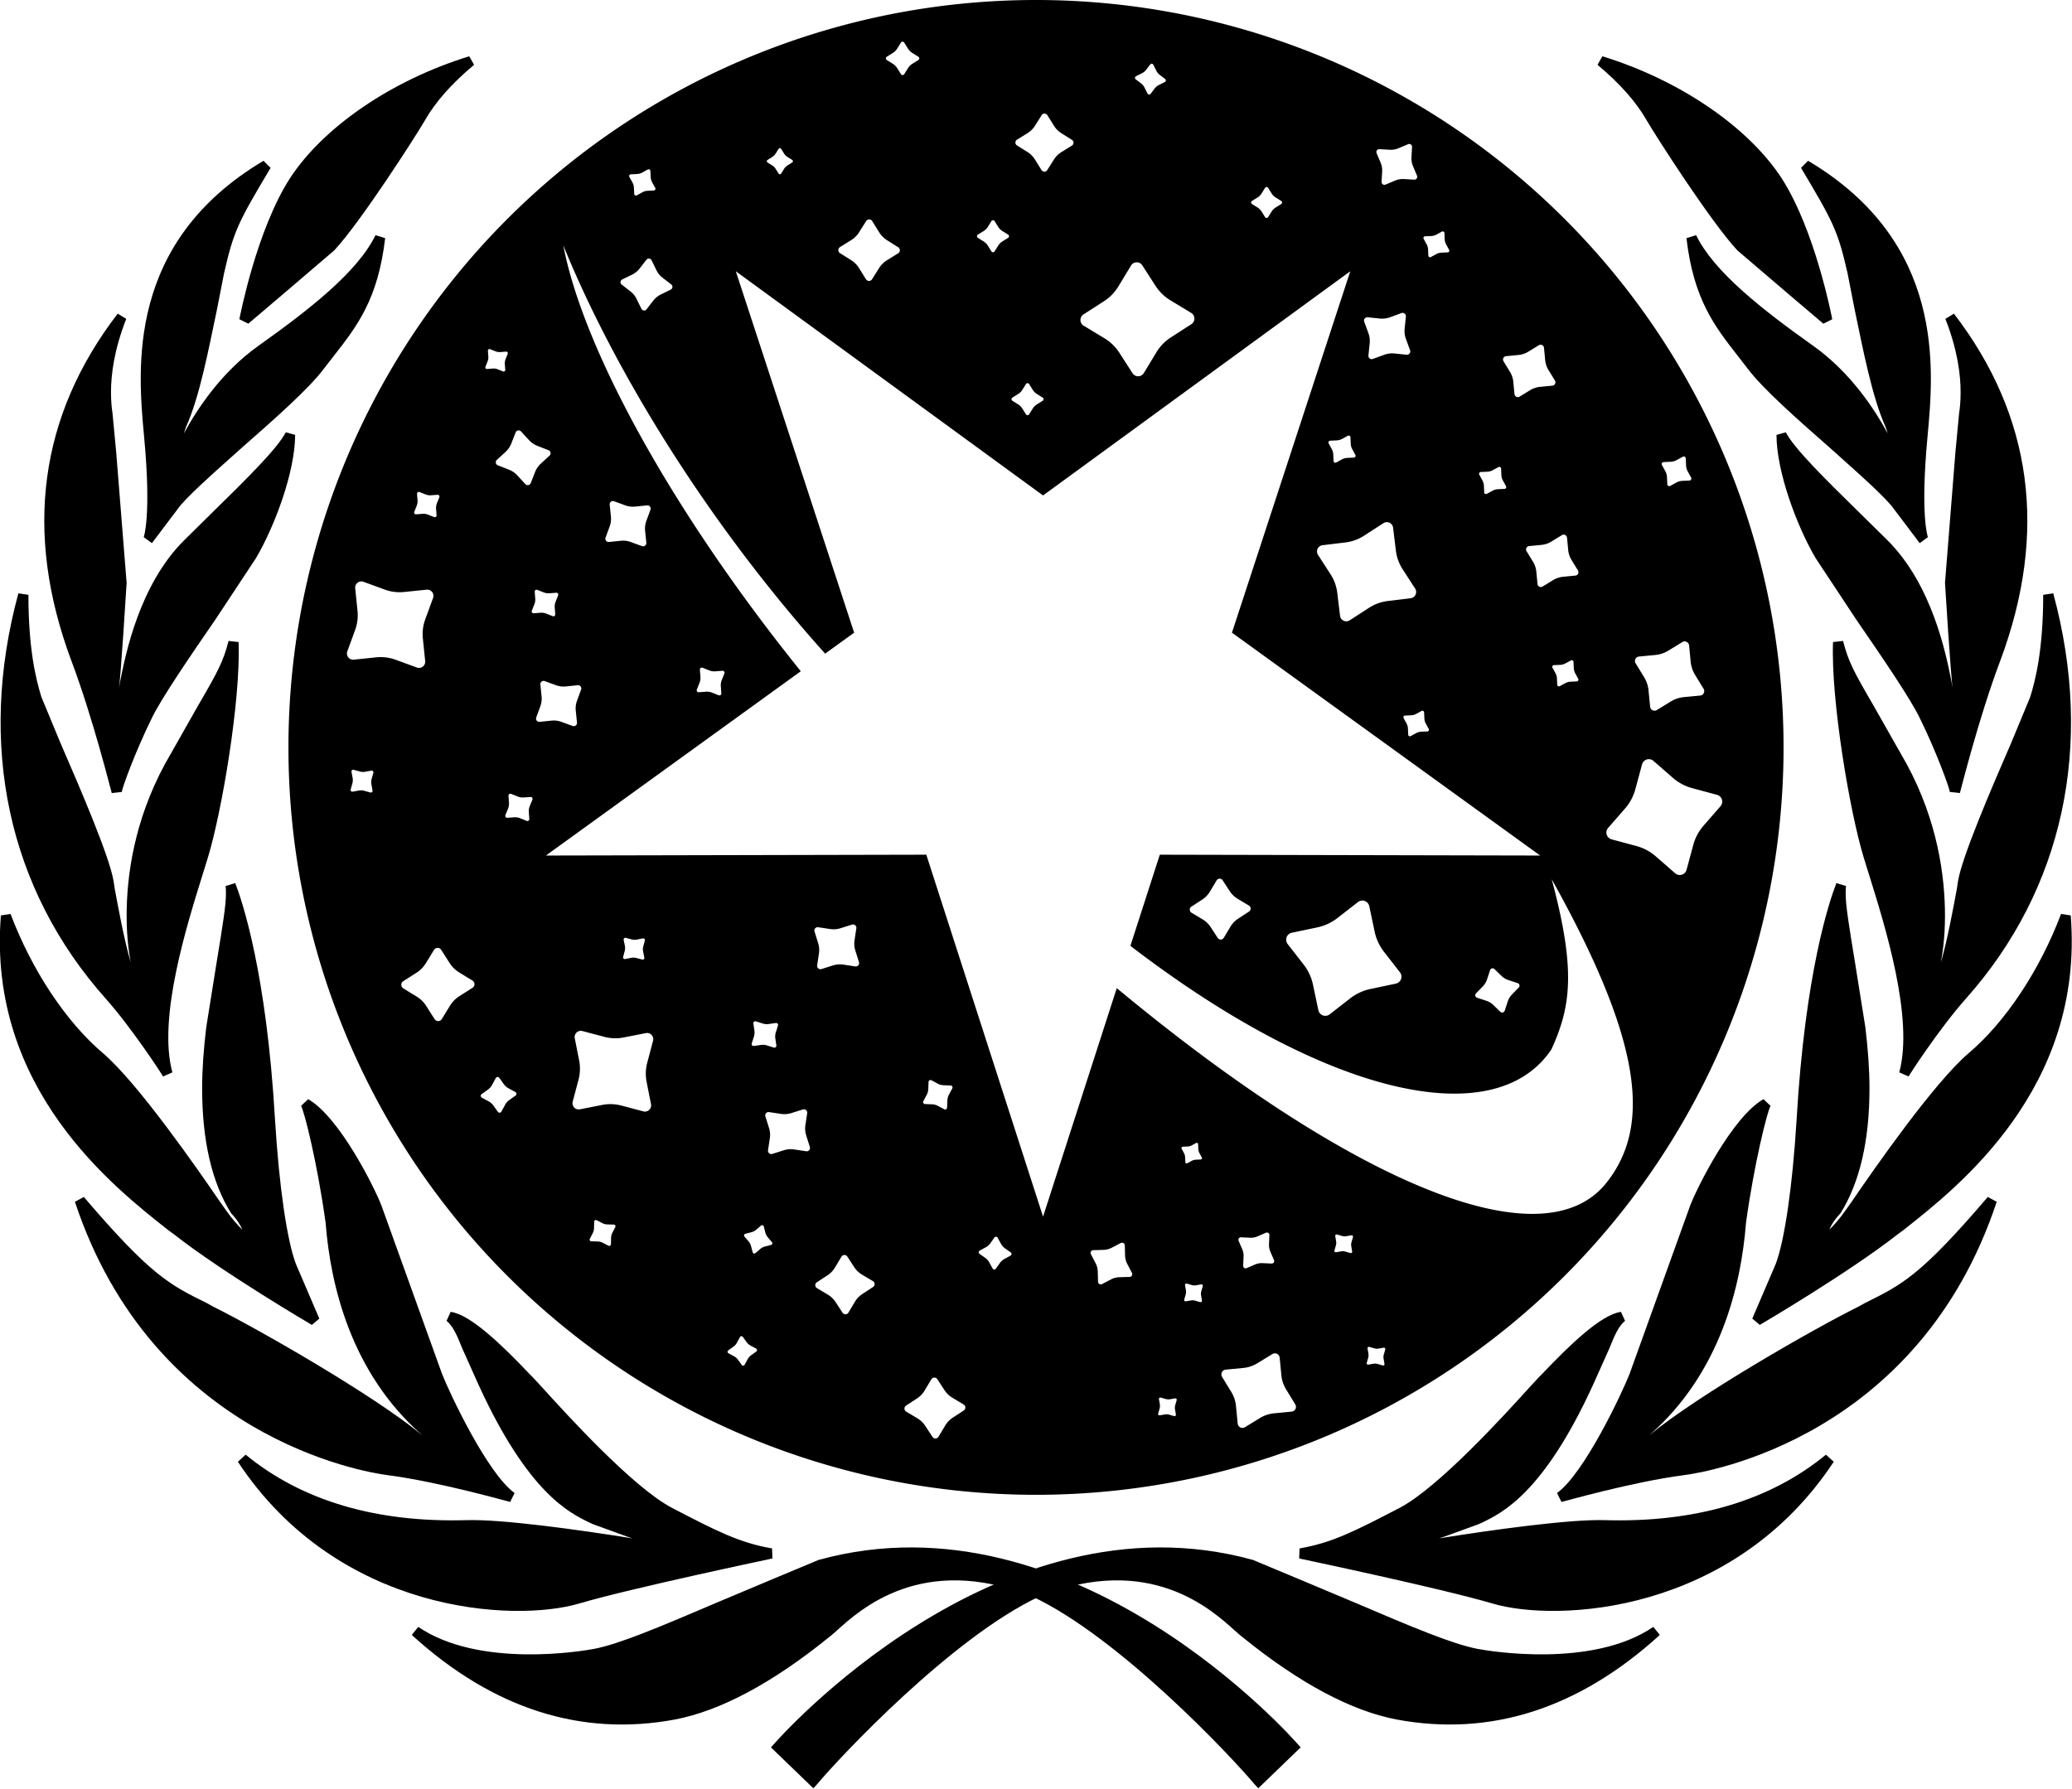 <?xml version="1.0" encoding="UTF-8" standalone="no"?>
<svg
   width="851.274"
   zoomAndPan="magnify"
   viewBox="0 0 638.456 551.266"
   height="735.021"
   preserveAspectRatio="xMidYMid"
   version="1.0"
   id="svg97"
   sodipodi:docname="inkscape_project.svg"
   xml:space="preserve"
   inkscape:version="1.4.2 (f4327f4, 2025-05-13)"
   xmlns:inkscape="http://www.inkscape.org/namespaces/inkscape"
   xmlns:sodipodi="http://sodipodi.sourceforge.net/DTD/sodipodi-0.dtd"
   xmlns="http://www.w3.org/2000/svg"
   xmlns:svg="http://www.w3.org/2000/svg"><sodipodi:namedview
     id="namedview97"
     pagecolor="#013253"
     bordercolor="#000000"
     borderopacity="0.25"
     inkscape:showpageshadow="2"
     inkscape:pageopacity="0.0"
     inkscape:pagecheckerboard="0"
     inkscape:deskcolor="#d1d1d1"
     inkscape:zoom="0.35355339"
     inkscape:cx="2303.7539"
     inkscape:cy="2578.1113"
     inkscape:window-width="1920"
     inkscape:window-height="991"
     inkscape:window-x="-9"
     inkscape:window-y="-9"
     inkscape:window-maximized="1"
     inkscape:current-layer="svg97"
     inkscape:lockguides="false"
     inkscape:export-bgcolor="#ffffff00"><inkscape:page
       x="0"
       y="0"
       width="638.456"
       height="551.266"
       id="page3"
       margin="0"
       bleed="0" /></sodipodi:namedview><defs
     id="defs28" /><g
     id="g2-7"
     transform="matrix(1.084,0,0,1.084,-1043.124,-1930.6)"
     inkscape:export-filename="g2.svg"
     inkscape:export-xdpi="1127.7214"
     inkscape:export-ydpi="1127.7214"
     style="fill:#000000;fill-opacity:1"><g
       id="g34-7"
       transform="translate(879.704,1665.531)"
       style="fill:#000000;fill-opacity:1"><path
         fill="#ffffff"
         d="m 450.297,612.172 c 0,0 -61.965,-71.902 -134.609,-51.812 C 282.273,574 262.602,583.625 251.816,585.738 c -10.68,1.902 -35.848,3.914 -51.18,-6.449 28.129,25.695 54.246,27.281 73.492,23.684 19.246,-3.699 38.492,-19.352 43.461,-23.367 5.074,-3.914 23.371,-25.695 58.898,-11.633 25.695,12.055 58.371,47.48 63.867,53.824 l 9.941,-9.625"
         fill-opacity="1"
         fill-rule="nonzero"
         id="path3-42-9"
         style="fill:#000000;fill-opacity:1" /><path
         fill="#ffffff"
         d="m 315.266,558.988 c -0.105,0 -28.762,12.055 -28.762,12.055 -16.812,7.191 -27.914,11.844 -35,13.219 -3.277,0.633 -32.676,5.602 -50.016,-6.242 l -1.797,2.223 c 0,0.105 0.105,0.211 0.105,0.211 22.945,20.832 48.004,28.867 74.652,23.898 12.797,-2.434 27.598,-10.258 43.883,-23.477 0.211,-0.105 2.117,-1.797 2.117,-1.797 6.66,-6.027 24.32,-22.102 55.512,-9.727 24.852,11.629 56.68,45.574 63.234,53.398 l 1.059,1.164 12.055,-11.633 -0.949,-1.059 c -0.637,-0.738 -63.34,-72.328 -136.09,-52.234 z m -63.129,28.125 c 7.297,-1.371 18.508,-6.133 35.426,-13.426 l 28.656,-11.949 c 67.676,-18.719 126.461,44.199 132.074,50.332 -1.48,1.48 -6.344,6.133 -7.93,7.613 -8.145,-9.305 -38.703,-41.559 -63.34,-52.977 -32.887,-13.113 -51.5,3.805 -58.582,10.258 l -1.691,1.586 c -16.074,12.898 -30.453,20.617 -42.934,22.945 -22.734,4.336 -44.305,-1.797 -64.398,-17.129 17.871,6.238 39.762,3.277 42.723,2.746"
         fill-opacity="1"
         fill-rule="nonzero"
         id="path4-32-3"
         style="fill:#000000;fill-opacity:1" /><path
         fill="#ffffff"
         d="m 301.836,557.082 c 0,0 -39.973,8.562 -54.988,12.898 -15.012,4.441 -65.77,5.289 -95.375,-39.758 23.473,19.246 52.238,19.246 63.762,18.82 11.633,-0.316 41.559,4.125 56.258,6.875 -0.32,-2.75 -15.121,-6.027 -19.562,-8.355 -4.441,-2.324 -16.922,-6.027 -32.043,-39.02 -5.074,-10.047 -5.922,-15.648 -9.41,-18.715 6.344,0.949 18.719,14.273 22.523,18.293 3.809,4.016 26.859,30.559 39.973,37.324 13.109,6.875 19.562,10.152 28.867,11.633"
         fill-opacity="1"
         fill-rule="nonzero"
         id="path5-21-1"
         style="fill:#000000;fill-opacity:1" /><path
         fill="#ffffff"
         d="m 209.523,490.992 c 1.902,1.586 2.961,4.125 4.547,8.035 l 4.547,10.152 c 14.062,30.773 25.801,36.375 31.406,39.125 l 1.164,0.527 8.141,2.961 c 0.848,0.32 2.008,0.742 3.066,1.059 -15.121,-2.43 -37.219,-5.496 -47.16,-5.18 -25.695,0.738 -46.844,-5.5 -62.812,-18.613 l -2.219,2.012 c 28.551,43.246 78.566,45.785 97.074,40.285 14.699,-4.336 54.457,-12.688 54.879,-12.793 l -0.105,-2.855 c -9.199,-1.586 -15.648,-4.863 -28.445,-11.527 -11.102,-5.816 -29.926,-26.539 -37.008,-34.363 l -2.539,-2.75 -0.953,-0.953 c -7.93,-8.352 -16.812,-16.918 -22.418,-17.66 l -1.16,2.539 z m 50.652,58.055 -7.613,-2.75 -1.27,-0.637 c -4.969,-2.324 -16.391,-7.93 -30.031,-37.75 0,-0.105 -4.547,-10.043 -4.547,-10.043 -0.848,-2.223 -1.902,-3.281 -2.855,-4.867 5.816,3.387 13.746,11.527 17.129,15.121 l 0.953,0.953 2.434,2.75 c 7.188,7.824 26.328,28.973 37.961,35 9.941,5.18 16.18,8.355 22.84,10.258 -11.949,2.645 -37.434,8.141 -48.746,11.523 -16.816,4.973 -60.383,2.75 -88.402,-32.25 15.438,9.941 34.578,14.91 57.312,14.168 11.102,-0.316 39.969,3.809 55.832,6.77 l 1.902,0.422 -0.211,-2.008 c 0,-0.426 -0.844,-0.742 -1.164,-1.164 l -0.105,-0.105 c -1.375,-1.691 -4.547,-3.172 -11.418,-5.395"
         fill-opacity="1"
         fill-rule="nonzero"
         id="path6-68-9"
         style="fill:#000000;fill-opacity:1" /><path
         fill="#ffffff"
         d="m 228.027,541.012 c 0,0 -20.09,-5.496 -35,-7.613 -15.016,-2.008 -67.359,-15.227 -87.766,-76.664 20.617,24.004 25.273,25.484 37.324,31.512 12.16,6.027 48.75,26.859 61.438,38.277 l 3.703,2.117 c 0,0 1.266,-1.586 -4.336,-6.348 -5.395,-4.863 -23.898,-21.676 -26.754,-59.32 -2.328,-16.602 -6.027,-31.723 -7.191,-33.73 8.355,4.758 18.188,24.004 20.199,29.395 2.008,5.5 15.543,43.461 17.34,48.008 1.691,4.441 12.691,28.551 21.043,34.367"
         fill-opacity="1"
         fill-rule="nonzero"
         id="path7-5-8"
         style="fill:#000000;fill-opacity:1" /><path
         fill="#ffffff"
         d="m 168.172,429.879 c 0.953,1.691 4.652,16.387 6.98,33.309 1.375,17.66 7.191,42.508 27.281,60.168 0.105,0 0.105,0 0.105,0.105 -13.957,-11.527 -47.16,-30.453 -59.32,-36.48 l -1.906,-1.059 c -10.465,-5.18 -15.754,-7.719 -34.895,-30.137 l -2.535,1.375 c 22.203,66.934 82.16,76.875 88.93,77.723 14.695,1.902 34.578,7.613 34.789,7.613 l 1.27,-2.539 c -7.723,-5.5 -18.508,-28.445 -20.621,-33.84 l -17.238,-47.898 c -1.902,-4.973 -11.844,-25.062 -20.828,-30.242 z m 40.711,99.609 c 0.316,-0.316 0.422,-0.742 0.422,-1.27 0,-1.375 -0.949,-3.594 -4.969,-6.977 -19.246,-17.133 -24.953,-41.137 -26.223,-58.371 -1.586,-11.422 -3.914,-22.523 -5.711,-28.977 6.98,6.98 14.168,20.727 15.863,25.273 l 17.34,48.008 c 1.164,3.066 9.836,22.102 17.977,31.195 -6.77,-1.691 -19.773,-4.969 -30.453,-6.344 -6.133,-0.848 -59.113,-10.258 -82.902,-67.57 14.379,15.965 20.301,19.457 29.711,24.109 l 2.012,0.949 c 12.582,6.348 48.641,26.859 61.117,38.07 0.215,0.211 4.02,2.324 4.02,2.324 l 1.059,0.637 0.738,-1.059"
         fill-opacity="1"
         fill-rule="nonzero"
         id="path8-7-6"
         style="fill:#000000;fill-opacity:1" /><path
         fill="#ffffff"
         d="m 172.086,490.891 c 0,0 -25.168,-14.695 -39.02,-25.484 -13.852,-10.891 -52.766,-39.23 -48.746,-89.562 6.027,16.285 15.859,31.09 26.539,40.074 10.68,9.094 30.031,37.645 34.684,44.309 4.547,6.66 7.719,8.457 7.719,8.457 0,0 1.48,-3.277 -3.699,-8.988 -3.809,-6.133 -10.68,-20.512 -6.98,-51.918 4.652,-29.184 6.344,-36.164 5.5,-40.711 4.02,10.258 9.305,32.355 11.312,66.934 1.164,19.566 3.387,34.688 5.922,41.348 2.645,6.555 6.77,15.543 6.77,15.543"
         fill-opacity="1"
         fill-rule="nonzero"
         id="path9-6-5"
         style="fill:#000000;fill-opacity:1" /><path
         fill="#ffffff"
         d="m 146.707,367.383 c 0.105,0.637 0.105,1.375 0.105,2.223 0,3.277 -0.844,8.457 -2.641,19.457 l -2.961,18.504 c -0.742,6.238 -1.164,11.949 -1.164,17.344 0,14.805 2.75,26.75 8.246,35.527 1.797,1.902 2.645,3.383 3.172,4.652 -1.266,-1.27 -2.855,-2.961 -4.758,-5.707 0,0 -1.586,-2.223 -1.586,-2.223 -6.344,-9.305 -23.473,-33.945 -33.309,-42.297 -10.469,-8.883 -20.195,-23.582 -26.223,-39.547 l -2.75,0.422 c -3.914,49.277 32.25,77.402 47.687,89.562 l 1.586,1.164 c 13.75,10.785 38.914,25.59 39.125,25.695 l 2.117,-1.797 -6.664,-15.543 c -2.535,-6.77 -4.758,-21.996 -5.922,-40.926 -2.43,-41.871 -9.305,-62.176 -11.312,-67.355 z m 0.316,22.102 c 1.164,-6.66 1.801,-10.891 2.223,-14.273 2.855,9.938 6.875,28.547 8.672,58.898 1.16,19.137 3.383,34.684 6.133,41.77 0,0 2.961,6.871 4.863,11.523 -7.508,-4.547 -24.531,-15.016 -35,-23.156 l -1.586,-1.27 C 118.051,451.77 85.48,426.391 85.48,383.035 v -1.586 c 6.242,14.379 14.699,27.387 24.43,35.633 9.621,8.039 26.539,32.57 32.887,41.77 l 1.48,2.223 c 4.758,6.766 8.141,8.777 8.246,8.883 l 1.48,0.844 0.527,-1.586 c 0.32,-0.422 1.691,-4.336 -3.91,-10.574 -6.98,-11.207 -9.199,-28.34 -6.559,-50.652 l 2.961,-18.504"
         fill-opacity="1"
         fill-rule="nonzero"
         id="path10-18-0"
         style="fill:#000000;fill-opacity:1" /><path
         fill="#ffffff"
         d="m 130.215,420.781 c 0,0 -8.672,-13.535 -16.496,-22.418 -7.828,-8.672 -42.406,-47.797 -24.535,-113.781 0,15.332 2.117,24.004 3.703,29.504 1.797,5.391 18.926,42.188 20.617,52.129 1.695,9.941 4.547,28.656 8.566,30.773 1.48,-0.953 -0.211,-4.23 -0.738,-7.297 -0.637,-2.961 -5.605,-28.551 9.41,-56.363 13.641,-24.426 16.176,-26.75 18.188,-35.211 0.633,15.965 -4.547,47.582 -8.672,60.906 -4.02,13.219 -14.91,43.988 -10.047,61.754"
         fill-opacity="1"
         fill-rule="nonzero"
         id="path11-9-2"
         style="fill:#000000;fill-opacity:1" /><path
         fill="#ffffff"
         d="m 112.66,399.422 c 7.613,8.562 16.285,21.992 16.285,22.098 l 2.641,-1.164 c -4.227,-15.438 4.125,-41.871 8.566,-56.148 l 1.48,-4.758 c 3.914,-12.691 9.41,-44.73 8.777,-61.438 l -2.855,-0.316 c -1.48,5.816 -3.066,8.777 -8.672,18.398 l -9.41,16.602 c -8.883,16.391 -10.891,32.148 -10.891,43.145 0,6.449 0.738,10.891 1.164,13.219 -1.906,-6.453 -3.598,-15.863 -4.551,-20.938 l -0.316,-2.117 c -1.164,-6.977 -9.199,-25.695 -15.121,-39.336 l -5.391,-13.004 c -1.586,-5.078 -3.703,-13.746 -3.703,-29.082 l -2.855,-0.422 c -11.734,43.25 -2.855,84.172 24.852,115.262 z m 2.113,-2.012 c -19.246,-21.465 -29.078,-47.902 -29.078,-76.559 0,-8.035 1.059,-16.176 2.539,-24.426 0.738,8.566 2.113,14.273 3.277,18.082 l 5.602,13.324 c 5.5,12.688 13.855,32.039 14.91,38.594 l 0.32,2.223 c 2.641,14.91 5.074,27.492 9.094,29.605 l 0.738,0.32 0.742,-0.426 c 0.844,-0.527 1.16,-1.48 1.16,-2.43 0,-1.164 -0.316,-2.434 -0.738,-3.703 l -0.633,-2.535 c -0.426,-1.906 -1.27,-6.77 -1.27,-13.75 0,-10.574 2.008,-25.801 10.68,-41.66 l 9.305,-16.496 c 2.645,-4.652 4.441,-7.719 5.711,-10.469 -0.848,17.129 -5.078,40.922 -8.25,51.496 l -1.48,4.758 c -3.91,12.371 -9.938,31.301 -9.938,46.844 0,1.695 0.422,3.176 0.633,4.762 -3.277,-4.762 -8.355,-11.949 -13.324,-17.555"
         fill-opacity="1"
         fill-rule="nonzero"
         id="path12-2-8"
         style="fill:#000000;fill-opacity:1" /><path
         fill="#ffffff"
         d="m 115.727,340.523 c 0,0 -5.184,-21.043 -11.527,-37.859 -6.344,-16.918 -18.504,-56.148 13.008,-97.074 -6.664,16.285 -4.02,26.859 -4.02,28.656 0,1.801 3.914,37.965 4.02,46.949 0.105,11.527 -2.012,31.406 -2.012,31.406 0,0 0.742,2.434 2.328,0 0.953,-1.48 3.066,-27.176 18.504,-42.508 14.277,-14.273 25.906,-25.062 29.082,-30.984 0,10.469 -6.027,25.91 -11,34.262 -4.863,8.461 -25.059,36.164 -29.711,45.469 -4.547,9.41 -8.672,20.516 -8.672,21.68"
         fill-opacity="1"
         fill-rule="nonzero"
         id="path13-7-6"
         style="fill:#000000;fill-opacity:1" /><path
         fill="#ffffff"
         d="m 102.824,303.195 c 6.238,16.496 11.422,37.539 11.527,37.75 l 2.855,-0.316 c 0.105,-1.164 3.91,-11.633 8.562,-21.043 2.645,-5.5 10.789,-17.449 18.082,-28.023 l 11.527,-17.449 c 5.395,-9.199 11.102,-24.637 11.102,-35 l -2.641,-0.738 c -2.539,4.758 -10.789,12.898 -21.363,23.262 l -7.508,7.402 c -12.793,12.691 -16.707,32.57 -18.188,39.973 0,0 -0.316,1.691 -0.422,2.43 0.527,-2.641 2.223,-30.242 2.223,-30.242 L 115.621,244.082 114.562,232.875 c -0.211,-1.27 -0.422,-3.277 -0.422,-5.922 0,-4.863 0.844,-11.949 4.332,-20.832 l -2.43,-1.48 c -22.313,29.082 -26.754,62.18 -13.219,98.555 z m 2.75,-1.059 c -4.969,-13.324 -7.508,-26.223 -7.508,-38.598 0,-17.34 5.184,-33.625 14.91,-48.957 -1.164,4.863 -1.691,9.199 -1.691,12.371 0,2.75 0.211,4.863 0.316,6.238 0.211,1.059 1.059,11.211 1.059,11.211 l 3.066,36.797 c 0,0 -2.008,31.195 -2.008,31.195 0.211,0.949 0.738,2.539 2.219,2.645 1.059,0.211 2.008,-0.426 2.75,-1.695 l 0.953,-3.805 c 1.48,-7.191 5.18,-26.332 17.34,-38.383 l 7.613,-7.508 c 8.672,-8.566 14.594,-14.699 18.398,-19.672 -1.375,9.941 -6.238,22.102 -10.152,28.762 l -11.418,17.238 c -7.297,10.574 -15.543,22.629 -18.293,28.234 -2.75,5.602 -5.5,12.371 -7.191,17.129 -2.008,-7.191 -5.816,-21.254 -10.363,-33.203"
         fill-opacity="1"
         fill-rule="nonzero"
         id="path14-95-0"
         style="fill:#000000;fill-opacity:1" /><path
         fill="#ffffff"
         d="m 124.82,268.832 c 0,0 2.324,-5.816 0.211,-29.293 -2.223,-23.473 -3.172,-55.512 33.203,-77.086 -9.094,15.227 -10.574,17.871 -13.324,30.352 -2.75,12.371 -5.816,32.25 -10.785,43.457 -2.008,5.5 -3.277,9.836 -2.324,10.363 0.844,0.531 1.266,-0.422 1.902,-2.324 0.844,-1.906 8.246,-18.719 23.262,-29.398 15.016,-10.68 28.551,-21.359 33.629,-31.934 -2.223,19.562 -9.625,26.539 -17.027,36.375 -8.035,10.68 -36.902,32.992 -41.766,40.289 -4.973,7.188 -6.98,9.199 -6.98,9.199"
         fill-opacity="1"
         fill-rule="nonzero"
         id="path15-431-2"
         style="fill:#000000;fill-opacity:1" /><path
         fill="#ffffff"
         d="m 123.551,239.645 c 2.113,22.523 -0.105,28.547 -0.105,28.547 l 2.324,1.695 7.191,-9.52 c 2.223,-3.277 10.047,-10.152 18.188,-17.445 9.516,-8.355 19.352,-17.027 23.582,-22.734 l 2.961,-3.809 c 6.344,-8.141 12.371,-15.859 14.379,-33.203 l -2.746,-0.848 c -5.078,10.469 -18.93,21.258 -33.207,31.406 -10.891,7.719 -17.762,18.508 -21.254,24.957 0.211,-0.742 0.32,-0.953 0.637,-1.906 3.805,-8.457 6.344,-21.781 8.777,-33.414 l 2.008,-10.254 c 2.75,-12.055 4.02,-14.488 13.219,-29.926 l -2.012,-2.012 c -39.125,23.266 -35.738,59.219 -33.941,78.465 z m 3.805,17.023 c 0,-4.336 -0.211,-9.941 -0.949,-17.238 -0.426,-4.547 -0.848,-10.043 -0.848,-16.07 0,-17.133 5.078,-38.387 27.496,-54.883 -5.605,9.52 -7.297,13.641 -9.52,24.004 l -2.219,10.258 c -2.223,11.527 -4.863,24.637 -8.566,32.992 -2.008,5.395 -2.75,8.355 -2.75,10.047 0,1.164 0.426,1.691 1.059,2.113 l 0.527,0.316 1.27,-0.105 c 1.164,-0.422 1.691,-1.691 2.223,-3.383 0.738,-1.691 8.246,-18.293 22.734,-28.656 11.949,-8.461 23.262,-17.449 30.031,-26.328 -2.434,11.523 -7.086,17.973 -12.48,24.953 l -2.961,3.703 c -4.121,5.496 -14.168,14.484 -23.156,22.414 -8.672,7.723 -16.285,14.383 -18.719,17.977 0,0 -1.691,2.328 -3.383,4.547 0.105,-1.797 0.211,-3.805 0.211,-6.66"
         fill-opacity="1"
         fill-rule="nonzero"
         id="path16-2-4"
         style="fill:#000000;fill-opacity:1" /><path
         fill="#ffffff"
         d="m 151.996,206.547 c 0,0 4.758,-24.848 14.273,-39.547 9.52,-14.699 29.293,-27.703 50.125,-34.156 -7.297,6.137 -11.738,11.633 -14.277,16.074 -2.539,4.336 -18.293,28.973 -25.484,36.801 -7.402,7.824 -19.246,14.91 -24.637,20.828"
         fill-opacity="1"
         fill-rule="nonzero"
         id="path17-3-8"
         style="fill:#000000;fill-opacity:1" /><path
         fill="#ffffff"
         d="m 165.008,166.152 c -9.52,14.805 -14.172,39.125 -14.383,40.074 l 2.539,1.27 10.574,-8.988 13.852,-11.844 c 7.508,-8.035 23.371,-32.777 25.801,-37.008 2.961,-5.184 7.613,-10.469 13.957,-15.758 l -1.371,-2.43 c -21.996,6.766 -41.453,20.09 -50.969,34.684 z m 2.535,1.586 c 8.039,-12.477 24.109,-23.793 42.508,-30.875 -3.699,3.805 -6.977,7.613 -9.199,11.312 -2.43,4.125 -18.078,28.656 -25.375,36.586 0,0 -17.871,15.121 -21.148,17.871 1.797,-7.613 6.238,-24.109 13.215,-34.895"
         fill-opacity="1"
         fill-rule="nonzero"
         id="path18-3-6"
         style="fill:#000000;fill-opacity:1" /></g><g
       id="g34-9-5"
       transform="matrix(-1,0,0,1,1633.751,1665.531)"
       style="fill:#000000;fill-opacity:1"><path
         fill="#ffffff"
         d="m 450.297,612.172 c 0,0 -61.965,-71.902 -134.609,-51.812 C 282.273,574 262.602,583.625 251.816,585.738 c -10.68,1.902 -35.848,3.914 -51.18,-6.449 28.129,25.695 54.246,27.281 73.492,23.684 19.246,-3.699 38.492,-19.352 43.461,-23.367 5.074,-3.914 23.371,-25.695 58.898,-11.633 25.695,12.055 58.371,47.48 63.867,53.824 l 9.941,-9.625"
         fill-opacity="1"
         fill-rule="nonzero"
         id="path3-4-4-0"
         style="fill:#000000;fill-opacity:1" /><path
         fill="#ffffff"
         d="m 315.266,558.988 c -0.105,0 -28.762,12.055 -28.762,12.055 -16.812,7.191 -27.914,11.844 -35,13.219 -3.277,0.633 -32.676,5.602 -50.016,-6.242 l -1.797,2.223 c 0,0.105 0.105,0.211 0.105,0.211 22.945,20.832 48.004,28.867 74.652,23.898 12.797,-2.434 27.598,-10.258 43.883,-23.477 0.211,-0.105 2.117,-1.797 2.117,-1.797 6.66,-6.027 24.32,-22.102 55.512,-9.727 24.852,11.629 56.68,45.574 63.234,53.398 l 1.059,1.164 12.055,-11.633 -0.949,-1.059 c -0.637,-0.738 -63.34,-72.328 -136.09,-52.234 z m -63.129,28.125 c 7.297,-1.371 18.508,-6.133 35.426,-13.426 l 28.656,-11.949 c 67.676,-18.719 126.461,44.199 132.074,50.332 -1.48,1.48 -6.344,6.133 -7.93,7.613 -8.145,-9.305 -38.703,-41.559 -63.34,-52.977 -32.887,-13.113 -51.5,3.805 -58.582,10.258 l -1.691,1.586 c -16.074,12.898 -30.453,20.617 -42.934,22.945 -22.734,4.336 -44.305,-1.797 -64.398,-17.129 17.871,6.238 39.762,3.277 42.723,2.746"
         fill-opacity="1"
         fill-rule="nonzero"
         id="path4-8-9"
         style="fill:#000000;fill-opacity:1" /><path
         fill="#ffffff"
         d="m 301.836,557.082 c 0,0 -39.973,8.562 -54.988,12.898 -15.012,4.441 -65.77,5.289 -95.375,-39.758 23.473,19.246 52.238,19.246 63.762,18.82 11.633,-0.316 41.559,4.125 56.258,6.875 -0.32,-2.75 -15.121,-6.027 -19.562,-8.355 -4.441,-2.324 -16.922,-6.027 -32.043,-39.02 -5.074,-10.047 -5.922,-15.648 -9.41,-18.715 6.344,0.949 18.719,14.273 22.523,18.293 3.809,4.016 26.859,30.559 39.973,37.324 13.109,6.875 19.562,10.152 28.867,11.633"
         fill-opacity="1"
         fill-rule="nonzero"
         id="path5-8-0"
         style="fill:#000000;fill-opacity:1" /><path
         fill="#ffffff"
         d="m 209.523,490.992 c 1.902,1.586 2.961,4.125 4.547,8.035 l 4.547,10.152 c 14.062,30.773 25.801,36.375 31.406,39.125 l 1.164,0.527 8.141,2.961 c 0.848,0.32 2.008,0.742 3.066,1.059 -15.121,-2.43 -37.219,-5.496 -47.16,-5.18 -25.695,0.738 -46.844,-5.5 -62.812,-18.613 l -2.219,2.012 c 28.551,43.246 78.566,45.785 97.074,40.285 14.699,-4.336 54.457,-12.688 54.879,-12.793 l -0.105,-2.855 c -9.199,-1.586 -15.648,-4.863 -28.445,-11.527 -11.102,-5.816 -29.926,-26.539 -37.008,-34.363 l -2.539,-2.75 -0.953,-0.953 c -7.93,-8.352 -16.812,-16.918 -22.418,-17.66 l -1.16,2.539 z m 50.652,58.055 -7.613,-2.75 -1.27,-0.637 c -4.969,-2.324 -16.391,-7.93 -30.031,-37.75 0,-0.105 -4.547,-10.043 -4.547,-10.043 -0.848,-2.223 -1.902,-3.281 -2.855,-4.867 5.816,3.387 13.746,11.527 17.129,15.121 l 0.953,0.953 2.434,2.75 c 7.188,7.824 26.328,28.973 37.961,35 9.941,5.18 16.18,8.355 22.84,10.258 -11.949,2.645 -37.434,8.141 -48.746,11.523 -16.816,4.973 -60.383,2.75 -88.402,-32.25 15.438,9.941 34.578,14.91 57.312,14.168 11.102,-0.316 39.969,3.809 55.832,6.77 l 1.902,0.422 -0.211,-2.008 c 0,-0.426 -0.844,-0.742 -1.164,-1.164 l -0.105,-0.105 c -1.375,-1.691 -4.547,-3.172 -11.418,-5.395"
         fill-opacity="1"
         fill-rule="nonzero"
         id="path6-2-0"
         style="fill:#000000;fill-opacity:1" /><path
         fill="#ffffff"
         d="m 228.027,541.012 c 0,0 -20.09,-5.496 -35,-7.613 -15.016,-2.008 -67.359,-15.227 -87.766,-76.664 20.617,24.004 25.273,25.484 37.324,31.512 12.16,6.027 48.75,26.859 61.438,38.277 l 3.703,2.117 c 0,0 1.266,-1.586 -4.336,-6.348 -5.395,-4.863 -23.898,-21.676 -26.754,-59.32 -2.328,-16.602 -6.027,-31.723 -7.191,-33.73 8.355,4.758 18.188,24.004 20.199,29.395 2.008,5.5 15.543,43.461 17.34,48.008 1.691,4.441 12.691,28.551 21.043,34.367"
         fill-opacity="1"
         fill-rule="nonzero"
         id="path7-4-6"
         style="fill:#000000;fill-opacity:1" /><path
         fill="#ffffff"
         d="m 168.172,429.879 c 0.953,1.691 4.652,16.387 6.98,33.309 1.375,17.66 7.191,42.508 27.281,60.168 0.105,0 0.105,0 0.105,0.105 -13.957,-11.527 -47.16,-30.453 -59.32,-36.48 l -1.906,-1.059 c -10.465,-5.18 -15.754,-7.719 -34.895,-30.137 l -2.535,1.375 c 22.203,66.934 82.16,76.875 88.93,77.723 14.695,1.902 34.578,7.613 34.789,7.613 l 1.27,-2.539 c -7.723,-5.5 -18.508,-28.445 -20.621,-33.84 l -17.238,-47.898 c -1.902,-4.973 -11.844,-25.062 -20.828,-30.242 z m 40.711,99.609 c 0.316,-0.316 0.422,-0.742 0.422,-1.27 0,-1.375 -0.949,-3.594 -4.969,-6.977 -19.246,-17.133 -24.953,-41.137 -26.223,-58.371 -1.586,-11.422 -3.914,-22.523 -5.711,-28.977 6.98,6.98 14.168,20.727 15.863,25.273 l 17.34,48.008 c 1.164,3.066 9.836,22.102 17.977,31.195 -6.77,-1.691 -19.773,-4.969 -30.453,-6.344 -6.133,-0.848 -59.113,-10.258 -82.902,-67.57 14.379,15.965 20.301,19.457 29.711,24.109 l 2.012,0.949 c 12.582,6.348 48.641,26.859 61.117,38.07 0.215,0.211 4.02,2.324 4.02,2.324 l 1.059,0.637 0.738,-1.059"
         fill-opacity="1"
         fill-rule="nonzero"
         id="path8-5-1"
         style="fill:#000000;fill-opacity:1" /><path
         fill="#ffffff"
         d="m 172.086,490.891 c 0,0 -25.168,-14.695 -39.02,-25.484 -13.852,-10.891 -52.766,-39.23 -48.746,-89.562 6.027,16.285 15.859,31.09 26.539,40.074 10.68,9.094 30.031,37.645 34.684,44.309 4.547,6.66 7.719,8.457 7.719,8.457 0,0 1.48,-3.277 -3.699,-8.988 -3.809,-6.133 -10.68,-20.512 -6.98,-51.918 4.652,-29.184 6.344,-36.164 5.5,-40.711 4.02,10.258 9.305,32.355 11.312,66.934 1.164,19.566 3.387,34.688 5.922,41.348 2.645,6.555 6.77,15.543 6.77,15.543"
         fill-opacity="1"
         fill-rule="nonzero"
         id="path9-5-3"
         style="fill:#000000;fill-opacity:1" /><path
         fill="#ffffff"
         d="m 146.707,367.383 c 0.105,0.637 0.105,1.375 0.105,2.223 0,3.277 -0.844,8.457 -2.641,19.457 l -2.961,18.504 c -0.742,6.238 -1.164,11.949 -1.164,17.344 0,14.805 2.75,26.75 8.246,35.527 1.797,1.902 2.645,3.383 3.172,4.652 -1.266,-1.27 -2.855,-2.961 -4.758,-5.707 0,0 -1.586,-2.223 -1.586,-2.223 -6.344,-9.305 -23.473,-33.945 -33.309,-42.297 -10.469,-8.883 -20.195,-23.582 -26.223,-39.547 l -2.75,0.422 c -3.914,49.277 32.25,77.402 47.687,89.562 l 1.586,1.164 c 13.75,10.785 38.914,25.59 39.125,25.695 l 2.117,-1.797 -6.664,-15.543 c -2.535,-6.77 -4.758,-21.996 -5.922,-40.926 -2.43,-41.871 -9.305,-62.176 -11.312,-67.355 z m 0.316,22.102 c 1.164,-6.66 1.801,-10.891 2.223,-14.273 2.855,9.938 6.875,28.547 8.672,58.898 1.16,19.137 3.383,34.684 6.133,41.77 0,0 2.961,6.871 4.863,11.523 -7.508,-4.547 -24.531,-15.016 -35,-23.156 l -1.586,-1.27 C 118.051,451.77 85.48,426.391 85.48,383.035 v -1.586 c 6.242,14.379 14.699,27.387 24.43,35.633 9.621,8.039 26.539,32.57 32.887,41.77 l 1.48,2.223 c 4.758,6.766 8.141,8.777 8.246,8.883 l 1.48,0.844 0.527,-1.586 c 0.32,-0.422 1.691,-4.336 -3.91,-10.574 -6.98,-11.207 -9.199,-28.34 -6.559,-50.652 l 2.961,-18.504"
         fill-opacity="1"
         fill-rule="nonzero"
         id="path10-1-8"
         style="fill:#000000;fill-opacity:1" /><path
         fill="#ffffff"
         d="m 130.215,420.781 c 0,0 -8.672,-13.535 -16.496,-22.418 -7.828,-8.672 -42.406,-47.797 -24.535,-113.781 0,15.332 2.117,24.004 3.703,29.504 1.797,5.391 18.926,42.188 20.617,52.129 1.695,9.941 4.547,28.656 8.566,30.773 1.48,-0.953 -0.211,-4.23 -0.738,-7.297 -0.637,-2.961 -5.605,-28.551 9.41,-56.363 13.641,-24.426 16.176,-26.75 18.188,-35.211 0.633,15.965 -4.547,47.582 -8.672,60.906 -4.02,13.219 -14.91,43.988 -10.047,61.754"
         fill-opacity="1"
         fill-rule="nonzero"
         id="path11-7-9"
         style="fill:#000000;fill-opacity:1" /><path
         fill="#ffffff"
         d="m 112.66,399.422 c 7.613,8.562 16.285,21.992 16.285,22.098 l 2.641,-1.164 c -4.227,-15.438 4.125,-41.871 8.566,-56.148 l 1.48,-4.758 c 3.914,-12.691 9.41,-44.73 8.777,-61.438 l -2.855,-0.316 c -1.48,5.816 -3.066,8.777 -8.672,18.398 l -9.41,16.602 c -8.883,16.391 -10.891,32.148 -10.891,43.145 0,6.449 0.738,10.891 1.164,13.219 -1.906,-6.453 -3.598,-15.863 -4.551,-20.938 l -0.316,-2.117 c -1.164,-6.977 -9.199,-25.695 -15.121,-39.336 l -5.391,-13.004 c -1.586,-5.078 -3.703,-13.746 -3.703,-29.082 l -2.855,-0.422 c -11.734,43.25 -2.855,84.172 24.852,115.262 z m 2.113,-2.012 c -19.246,-21.465 -29.078,-47.902 -29.078,-76.559 0,-8.035 1.059,-16.176 2.539,-24.426 0.738,8.566 2.113,14.273 3.277,18.082 l 5.602,13.324 c 5.5,12.688 13.855,32.039 14.91,38.594 l 0.32,2.223 c 2.641,14.91 5.074,27.492 9.094,29.605 l 0.738,0.32 0.742,-0.426 c 0.844,-0.527 1.16,-1.48 1.16,-2.43 0,-1.164 -0.316,-2.434 -0.738,-3.703 l -0.633,-2.535 c -0.426,-1.906 -1.27,-6.77 -1.27,-13.75 0,-10.574 2.008,-25.801 10.68,-41.66 l 9.305,-16.496 c 2.645,-4.652 4.441,-7.719 5.711,-10.469 -0.848,17.129 -5.078,40.922 -8.25,51.496 l -1.48,4.758 c -3.91,12.371 -9.938,31.301 -9.938,46.844 0,1.695 0.422,3.176 0.633,4.762 -3.277,-4.762 -8.355,-11.949 -13.324,-17.555"
         fill-opacity="1"
         fill-rule="nonzero"
         id="path12-1-3"
         style="fill:#000000;fill-opacity:1" /><path
         fill="#ffffff"
         d="m 115.727,340.523 c 0,0 -5.184,-21.043 -11.527,-37.859 -6.344,-16.918 -18.504,-56.148 13.008,-97.074 -6.664,16.285 -4.02,26.859 -4.02,28.656 0,1.801 3.914,37.965 4.02,46.949 0.105,11.527 -2.012,31.406 -2.012,31.406 0,0 0.742,2.434 2.328,0 0.953,-1.48 3.066,-27.176 18.504,-42.508 14.277,-14.273 25.906,-25.062 29.082,-30.984 0,10.469 -6.027,25.91 -11,34.262 -4.863,8.461 -25.059,36.164 -29.711,45.469 -4.547,9.41 -8.672,20.516 -8.672,21.68"
         fill-opacity="1"
         fill-rule="nonzero"
         id="path13-1-4"
         style="fill:#000000;fill-opacity:1" /><path
         fill="#ffffff"
         d="m 102.824,303.195 c 6.238,16.496 11.422,37.539 11.527,37.75 l 2.855,-0.316 c 0.105,-1.164 3.91,-11.633 8.562,-21.043 2.645,-5.5 10.789,-17.449 18.082,-28.023 l 11.527,-17.449 c 5.395,-9.199 11.102,-24.637 11.102,-35 l -2.641,-0.738 c -2.539,4.758 -10.789,12.898 -21.363,23.262 l -7.508,7.402 c -12.793,12.691 -16.707,32.57 -18.188,39.973 0,0 -0.316,1.691 -0.422,2.43 0.527,-2.641 2.223,-30.242 2.223,-30.242 L 115.621,244.082 114.562,232.875 c -0.211,-1.27 -0.422,-3.277 -0.422,-5.922 0,-4.863 0.844,-11.949 4.332,-20.832 l -2.43,-1.48 c -22.313,29.082 -26.754,62.18 -13.219,98.555 z m 2.75,-1.059 c -4.969,-13.324 -7.508,-26.223 -7.508,-38.598 0,-17.34 5.184,-33.625 14.91,-48.957 -1.164,4.863 -1.691,9.199 -1.691,12.371 0,2.75 0.211,4.863 0.316,6.238 0.211,1.059 1.059,11.211 1.059,11.211 l 3.066,36.797 c 0,0 -2.008,31.195 -2.008,31.195 0.211,0.949 0.738,2.539 2.219,2.645 1.059,0.211 2.008,-0.426 2.75,-1.695 l 0.953,-3.805 c 1.48,-7.191 5.18,-26.332 17.34,-38.383 l 7.613,-7.508 c 8.672,-8.566 14.594,-14.699 18.398,-19.672 -1.375,9.941 -6.238,22.102 -10.152,28.762 l -11.418,17.238 c -7.297,10.574 -15.543,22.629 -18.293,28.234 -2.75,5.602 -5.5,12.371 -7.191,17.129 -2.008,-7.191 -5.816,-21.254 -10.363,-33.203"
         fill-opacity="1"
         fill-rule="nonzero"
         id="path14-5-4"
         style="fill:#000000;fill-opacity:1" /><path
         fill="#ffffff"
         d="m 124.82,268.832 c 0,0 2.324,-5.816 0.211,-29.293 -2.223,-23.473 -3.172,-55.512 33.203,-77.086 -9.094,15.227 -10.574,17.871 -13.324,30.352 -2.75,12.371 -5.816,32.25 -10.785,43.457 -2.008,5.5 -3.277,9.836 -2.324,10.363 0.844,0.531 1.266,-0.422 1.902,-2.324 0.844,-1.906 8.246,-18.719 23.262,-29.398 15.016,-10.68 28.551,-21.359 33.629,-31.934 -2.223,19.562 -9.625,26.539 -17.027,36.375 -8.035,10.68 -36.902,32.992 -41.766,40.289 -4.973,7.188 -6.98,9.199 -6.98,9.199"
         fill-opacity="1"
         fill-rule="nonzero"
         id="path15-2-6"
         style="fill:#000000;fill-opacity:1" /><path
         fill="#ffffff"
         d="m 123.551,239.645 c 2.113,22.523 -0.105,28.547 -0.105,28.547 l 2.324,1.695 7.191,-9.52 c 2.223,-3.277 10.047,-10.152 18.188,-17.445 9.516,-8.355 19.352,-17.027 23.582,-22.734 l 2.961,-3.809 c 6.344,-8.141 12.371,-15.859 14.379,-33.203 l -2.746,-0.848 c -5.078,10.469 -18.93,21.258 -33.207,31.406 -10.891,7.719 -17.762,18.508 -21.254,24.957 0.211,-0.742 0.32,-0.953 0.637,-1.906 3.805,-8.457 6.344,-21.781 8.777,-33.414 l 2.008,-10.254 c 2.75,-12.055 4.02,-14.488 13.219,-29.926 l -2.012,-2.012 c -39.125,23.266 -35.738,59.219 -33.941,78.465 z m 3.805,17.023 c 0,-4.336 -0.211,-9.941 -0.949,-17.238 -0.426,-4.547 -0.848,-10.043 -0.848,-16.07 0,-17.133 5.078,-38.387 27.496,-54.883 -5.605,9.52 -7.297,13.641 -9.52,24.004 l -2.219,10.258 c -2.223,11.527 -4.863,24.637 -8.566,32.992 -2.008,5.395 -2.75,8.355 -2.75,10.047 0,1.164 0.426,1.691 1.059,2.113 l 0.527,0.316 1.27,-0.105 c 1.164,-0.422 1.691,-1.691 2.223,-3.383 0.738,-1.691 8.246,-18.293 22.734,-28.656 11.949,-8.461 23.262,-17.449 30.031,-26.328 -2.434,11.523 -7.086,17.973 -12.48,24.953 l -2.961,3.703 c -4.121,5.496 -14.168,14.484 -23.156,22.414 -8.672,7.723 -16.285,14.383 -18.719,17.977 0,0 -1.691,2.328 -3.383,4.547 0.105,-1.797 0.211,-3.805 0.211,-6.66"
         fill-opacity="1"
         fill-rule="nonzero"
         id="path16-7-1-0"
         style="fill:#000000;fill-opacity:1" /><path
         fill="#ffffff"
         d="m 151.996,206.547 c 0,0 4.758,-24.848 14.273,-39.547 9.52,-14.699 29.293,-27.703 50.125,-34.156 -7.297,6.137 -11.738,11.633 -14.277,16.074 -2.539,4.336 -18.293,28.973 -25.484,36.801 -7.402,7.824 -19.246,14.91 -24.637,20.828"
         fill-opacity="1"
         fill-rule="nonzero"
         id="path17-6-6"
         style="fill:#000000;fill-opacity:1" /><path
         fill="#ffffff"
         d="m 165.008,166.152 c -9.52,14.805 -14.172,39.125 -14.383,40.074 l 2.539,1.27 10.574,-8.988 13.852,-11.844 c 7.508,-8.035 23.371,-32.777 25.801,-37.008 2.961,-5.184 7.613,-10.469 13.957,-15.758 l -1.371,-2.43 c -21.996,6.766 -41.453,20.09 -50.969,34.684 z m 2.535,1.586 c 8.039,-12.477 24.109,-23.793 42.508,-30.875 -3.699,3.805 -6.977,7.613 -9.199,11.312 -2.43,4.125 -18.078,28.656 -25.375,36.586 0,0 -17.871,15.121 -21.148,17.871 1.797,-7.613 6.238,-24.109 13.215,-34.895"
         fill-opacity="1"
         fill-rule="nonzero"
         id="path18-1-1-6"
         style="fill:#000000;fill-opacity:1" /></g></g><path
     id="path71-1-5-1-1-8-1"
     style="display:inline;fill:#000000;fill-opacity:1;fill-rule:evenodd;stroke-width:2.331"
     inkscape:label="circlestarswooshparticles"
     d="M 319.228,1.7096157e-4 A 230.349,230.349 0 0 0 88.879,230.349 230.349,230.349 0 0 0 319.228,460.698 230.349,230.349 0 0 0 549.577,230.349 230.349,230.349 0 0 0 319.228,1.7096157e-4 Z M 278.076,12.851 a 0.599,0.599 0 0 1 0.549,0.28 l 1.166,1.865 a 4.155,4.155 0 0 0 1.321,1.321 l 1.867,1.166 a 0.599,0.599 0 0 1 0,1.017 l -1.865,1.166 a 4.155,4.155 0 0 0 -1.321,1.322 l -1.166,1.865 a 0.599,0.599 0 0 1 -1.017,0 l -1.166,-1.865 a 4.156,4.156 0 0 0 -1.322,-1.321 l -1.865,-1.166 a 0.599,0.599 0 0 1 0,-1.015 l 1.865,-1.167 a 4.155,4.155 0 0 0 1.321,-1.321 l 1.166,-1.867 a 0.599,0.599 0 0 1 0.468,-0.28 z m 76.812,6.786 a 0.556,0.556 0 0 1 0.483,0.305 l 0.916,1.825 a 3.854,3.854 0 0 0 1.106,1.333 l 1.623,1.238 a 0.556,0.556 0 0 1 -0.087,0.939 l -1.823,0.916 a 3.854,3.854 0 0 0 -1.334,1.106 l -1.238,1.623 a 0.556,0.556 0 0 1 -0.939,-0.087 l -0.916,-1.823 a 3.854,3.854 0 0 0 -1.106,-1.334 l -1.623,-1.238 a 0.556,0.556 0 0 1 0.087,-0.939 l 1.823,-0.916 a 3.854,3.854 0 0 0 1.334,-1.106 l 1.238,-1.623 a 0.556,0.556 0 0 1 0.456,-0.218 z m -33.102,15.375 a 1.043,1.043 0 0 1 0.952,0.49 l 2.022,3.254 a 7.233,7.233 0 0 0 2.292,2.304 l 3.242,2.04 a 1.043,1.043 0 0 1 0,1.769 l -3.252,2.02 a 7.233,7.233 0 0 0 -2.306,2.294 l -2.04,3.242 a 1.043,1.043 0 0 1 -1.767,-0.01 l -2.022,-3.252 a 7.233,7.233 0 0 0 -2.292,-2.306 l -3.242,-2.038 a 1.043,1.043 0 0 1 0,-1.769 l 3.252,-2.022 a 7.233,7.233 0 0 0 2.306,-2.292 l 2.038,-3.242 a 1.043,1.043 0 0 1 0.817,-0.486 z m 112.446,9.361 a 0.875,0.875 0 0 1 0.868,0.924 l -0.178,3.207 a 6.066,6.066 0 0 0 0.465,2.687 l 1.244,2.96 a 0.875,0.875 0 0 1 -0.854,1.212 l -3.207,-0.179 a 6.066,6.066 0 0 0 -2.687,0.465 l -2.96,1.246 a 0.875,0.875 0 0 1 -1.212,-0.855 l 0.179,-3.207 a 6.066,6.066 0 0 0 -0.465,-2.686 l -1.246,-2.96 a 0.875,0.875 0 0 1 0.855,-1.212 l 3.207,0.177 a 6.066,6.066 0 0 0 2.687,-0.465 l 2.96,-1.244 a 0.875,0.875 0 0 1 0.344,-0.069 z m -193.96,1.291 a 0.468,0.468 0 0 1 0.429,0.22 l 0.911,1.458 a 3.248,3.248 0 0 0 1.034,1.032 l 1.458,0.912 a 0.468,0.468 0 0 1 0,0.794 l -1.458,0.912 a 3.248,3.248 0 0 0 -1.032,1.033 l -0.912,1.458 a 0.468,0.468 0 0 1 -0.794,0 l -0.912,-1.458 a 3.248,3.248 0 0 0 -1.033,-1.032 l -1.458,-0.911 a 0.468,0.468 0 0 1 0,-0.794 l 1.458,-0.911 a 3.248,3.248 0 0 0 1.032,-1.032 l 0.912,-1.459 a 0.468,0.468 0 0 1 0.365,-0.22 z m -40.377,6.497 a 0.532,0.532 0 0 1 0.513,0.504 l 0.101,1.95 a 3.688,3.688 0 0 0 0.456,1.595 l 0.945,1.709 a 0.532,0.532 0 0 1 -0.438,0.788 l -1.95,0.101 a 3.688,3.688 0 0 0 -1.594,0.456 l -1.709,0.945 a 0.532,0.532 0 0 1 -0.788,-0.438 l -0.101,-1.95 a 3.688,3.688 0 0 0 -0.456,-1.594 l -0.945,-1.709 a 0.532,0.532 0 0 1 0.438,-0.788 l 1.949,-0.101 a 3.688,3.688 0 0 0 1.595,-0.456 l 1.709,-0.945 a 0.532,0.532 0 0 1 0.275,-0.066 z m 190.352,5.477 a 0.556,0.556 0 0 1 0.508,0.26 l 1.081,1.73 a 3.854,3.854 0 0 0 1.226,1.226 l 1.731,1.08 a 0.556,0.556 0 0 1 0,0.943 l -1.731,1.082 a 3.854,3.854 0 0 0 -1.224,1.226 l -1.081,1.731 a 0.556,0.556 0 0 1 -0.942,0 l -1.083,-1.73 a 3.854,3.854 0 0 0 -1.225,-1.226 l -1.731,-1.081 a 0.556,0.556 0 0 1 0,-0.942 l 1.73,-1.083 a 3.854,3.854 0 0 0 1.226,-1.224 l 1.08,-1.731 a 0.556,0.556 0 0 1 0.435,-0.26 z m -122.5,9.987 a 1.105,1.105 0 0 1 1.009,0.52 l 2.141,3.445 a 7.661,7.661 0 0 0 2.429,2.441 l 3.433,2.16 a 1.105,1.105 0 0 1 0,1.873 l -3.445,2.141 a 7.661,7.661 0 0 0 -2.443,2.429 l -2.159,3.433 a 1.105,1.105 0 0 1 -1.874,0 l -2.14,-3.445 a 7.661,7.661 0 0 0 -2.428,-2.443 l -3.434,-2.159 a 1.105,1.105 0 0 1 0,-1.874 l 3.446,-2.14 a 7.661,7.661 0 0 0 2.441,-2.428 l 2.16,-3.434 a 1.105,1.105 0 0 1 0.863,-0.514 z m 38.194,0.247 a 0.575,0.575 0 0 1 0.528,0.269 l 1.119,1.792 a 3.99,3.99 0 0 0 1.27,1.268 l 1.792,1.119 a 0.575,0.575 0 0 1 0,0.976 l -1.792,1.121 a 3.99,3.99 0 0 0 -1.268,1.268 l -1.119,1.792 a 0.575,0.575 0 0 1 -0.976,0 l -1.121,-1.79 a 3.991,3.991 0 0 0 -1.268,-1.27 l -1.791,-1.119 a 0.575,0.575 0 0 1 0,-0.976 l 1.791,-1.119 a 3.99,3.99 0 0 0 1.268,-1.27 l 1.119,-1.792 a 0.575,0.575 0 0 1 0.448,-0.269 z m 138.632,3.445 a 0.524,0.524 0 0 1 0.502,0.501 l 0.087,1.923 a 3.634,3.634 0 0 0 0.439,1.573 l 0.921,1.689 a 0.524,0.524 0 0 1 -0.438,0.775 l -1.922,0.087 a 3.634,3.634 0 0 0 -1.573,0.439 l -1.689,0.919 a 0.524,0.524 0 0 1 -0.775,-0.436 l -0.087,-1.923 a 3.635,3.635 0 0 0 -0.439,-1.573 l -0.919,-1.689 a 0.524,0.524 0 0 1 0.436,-0.775 l 1.922,-0.087 a 3.634,3.634 0 0 0 1.573,-0.439 l 1.689,-0.919 a 0.524,0.524 0 0 1 0.272,-0.064 z m -271.015,4.266 c 15.167,37.323 43.382,84.279 80.698,125.871 l 8.935,-6.462 -36.463,-111.39 94.672,69.098 94.671,-69.098 -36.463,111.39 94.973,68.685 -117.205,-0.256 -9.059,28.089 c 59.999,46.063 112.165,58.108 129.714,31.935 5.986,-13.104 7.656,-24.324 0.098,-52.481 27.722,49.706 30.881,75.934 16.876,93.562 -20.557,25.876 -81.99,-2.746 -150.891,-59.983 l -22.714,70.428 -35.975,-111.549 -117.207,0.256 78.533,-56.795 c -39.843,-49.505 -67.095,-99.407 -73.193,-131.298 z m 26.399,4.112 a 0.936,0.936 0 0 1 0.809,0.523 l 1.516,3.085 a 6.493,6.493 0 0 0 1.844,2.262 l 2.715,2.109 a 0.936,0.936 0 0 1 -0.161,1.579 l -3.085,1.518 a 6.493,6.493 0 0 0 -2.262,1.844 l -2.109,2.715 a 0.936,0.936 0 0 1 -1.58,-0.161 l -1.518,-3.085 a 6.494,6.494 0 0 0 -1.844,-2.264 l -2.715,-2.107 a 0.936,0.936 0 0 1 0.161,-1.581 l 3.085,-1.516 a 6.493,6.493 0 0 0 2.264,-1.844 l 2.107,-2.715 a 0.936,0.936 0 0 1 0.772,-0.362 z m 150.416,1.155 a 2.046,2.046 0 0 1 1.611,0.934 l 4.072,6.315 a 14.19,14.19 0 0 0 4.573,4.447 l 6.426,3.893 a 2.046,2.046 0 0 1 0.048,3.47 l -6.313,4.072 a 14.19,14.19 0 0 0 -4.448,4.573 l -3.891,6.426 a 2.046,2.046 0 0 1 -3.47,0.049 l -4.072,-6.313 a 14.19,14.19 0 0 0 -4.573,-4.448 l -6.426,-3.893 a 2.046,2.046 0 0 1 -0.049,-3.469 l 6.315,-4.072 a 14.19,14.19 0 0 0 4.446,-4.573 l 3.893,-6.426 a 2.046,2.046 0 0 1 1.859,-0.984 z m 81.87,15.581 a 1.021,1.021 0 0 1 0.96,1.124 l -0.385,3.729 a 7.08,7.08 0 0 0 0.393,3.159 l 1.286,3.52 a 1.021,1.021 0 0 1 -1.063,1.366 l -3.729,-0.385 a 7.08,7.08 0 0 0 -3.157,0.393 l -3.522,1.286 a 1.021,1.021 0 0 1 -1.366,-1.063 l 0.385,-3.728 a 7.08,7.08 0 0 0 -0.393,-3.159 l -1.286,-3.52 a 1.021,1.021 0 0 1 1.063,-1.367 l 3.729,0.387 a 7.08,7.08 0 0 0 3.157,-0.393 l 3.521,-1.288 a 1.021,1.021 0 0 1 0.406,-0.06 z m 42.471,9.811 a 1.037,1.037 0 0 1 1.042,0.939 l 0.364,3.792 a 7.194,7.194 0 0 0 1.024,3.067 l 1.988,3.248 a 1.037,1.037 0 0 1 -0.787,1.575 l -3.791,0.364 a 7.194,7.194 0 0 0 -3.067,1.024 l -3.249,1.989 a 1.037,1.037 0 0 1 -1.573,-0.787 l -0.364,-3.791 a 7.194,7.194 0 0 0 -1.026,-3.067 l -1.987,-3.249 a 1.037,1.037 0 0 1 0.785,-1.575 l 3.792,-0.364 a 7.194,7.194 0 0 0 3.067,-1.024 l 3.249,-1.987 a 1.037,1.037 0 0 1 0.531,-0.153 z m -323.902,1.334 a 0.488,0.488 0 0 1 0.194,0.035 l 1.664,0.662 a 3.382,3.382 0 0 0 1.503,0.23 l 1.784,-0.132 a 0.488,0.488 0 0 1 0.49,0.666 l -0.662,1.664 a 3.382,3.382 0 0 0 -0.232,1.503 l 0.134,1.786 a 0.488,0.488 0 0 1 -0.666,0.489 l -1.664,-0.662 a 3.382,3.382 0 0 0 -1.503,-0.232 l -1.786,0.134 a 0.488,0.488 0 0 1 -0.489,-0.666 l 0.662,-1.664 a 3.382,3.382 0 0 0 0.23,-1.503 l -0.132,-1.786 a 0.488,0.488 0 0 1 0.472,-0.523 z m 165.771,10.516 a 0.575,0.575 0 0 1 0.526,0.269 l 1.119,1.792 a 3.99,3.99 0 0 0 1.27,1.268 l 1.792,1.119 a 0.575,0.575 0 0 1 0,0.976 l -1.792,1.121 a 3.99,3.99 0 0 0 -1.268,1.268 l -1.119,1.792 a 0.575,0.575 0 0 1 -0.976,0 l -1.121,-1.792 a 3.991,3.991 0 0 0 -1.268,-1.268 l -1.792,-1.119 a 0.575,0.575 0 0 1 0,-0.976 l 1.792,-1.119 a 3.99,3.99 0 0 0 1.268,-1.27 l 1.119,-1.792 a 0.575,0.575 0 0 1 0.45,-0.269 z m -156.753,14.552 a 0.999,0.999 0 0 1 0.717,0.322 l 2.485,2.697 a 6.926,6.926 0 0 0 2.571,1.757 l 3.415,1.336 a 0.999,0.999 0 0 1 0.313,1.665 l -2.697,2.485 a 6.926,6.926 0 0 0 -1.757,2.569 l -1.337,3.416 a 0.999,0.999 0 0 1 -1.664,0.311 l -2.485,-2.697 a 6.926,6.926 0 0 0 -2.571,-1.757 l -3.415,-1.336 a 0.999,0.999 0 0 1 -0.313,-1.665 l 2.697,-2.483 a 6.926,6.926 0 0 0 1.757,-2.571 l 1.336,-3.415 a 0.999,0.999 0 0 1 0.948,-0.635 z m 255.765,1.593 a 0.551,0.551 0 0 1 0.528,0.526 l 0.09,2.02 a 3.821,3.821 0 0 0 0.462,1.655 l 0.967,1.777 a 0.551,0.551 0 0 1 -0.459,0.814 l -2.02,0.091 a 3.821,3.821 0 0 0 -1.655,0.462 l -1.777,0.967 a 0.551,0.551 0 0 1 -0.814,-0.459 l -0.091,-2.022 a 3.821,3.821 0 0 0 -0.462,-1.655 l -0.967,-1.777 a 0.551,0.551 0 0 1 0.459,-0.814 l 2.022,-0.091 a 3.821,3.821 0 0 0 1.655,-0.46 l 1.776,-0.967 a 0.551,0.551 0 0 1 0.286,-0.068 z m 103.269,6.447 a 0.602,0.602 0 0 1 0.576,0.573 l 0.101,2.207 a 4.172,4.172 0 0 0 0.504,1.807 l 1.056,1.94 a 0.602,0.602 0 0 1 -0.501,0.888 l -2.207,0.101 a 4.172,4.172 0 0 0 -1.807,0.504 l -1.94,1.056 a 0.602,0.602 0 0 1 -0.889,-0.501 l -0.1,-2.207 a 4.172,4.172 0 0 0 -0.504,-1.807 l -1.056,-1.94 a 0.602,0.602 0 0 1 0.501,-0.888 l 2.207,-0.101 a 4.172,4.172 0 0 0 1.807,-0.504 l 1.94,-1.056 a 0.602,0.602 0 0 1 0.311,-0.072 z m -56.851,3.203 a 0.551,0.551 0 0 1 0.528,0.525 l 0.09,2.022 a 3.821,3.821 0 0 0 0.462,1.655 l 0.967,1.776 a 0.551,0.551 0 0 1 -0.459,0.814 l -2.02,0.09 a 3.821,3.821 0 0 0 -1.655,0.462 l -1.776,0.967 a 0.551,0.551 0 0 1 -0.814,-0.459 l -0.091,-2.02 a 3.821,3.821 0 0 0 -0.462,-1.655 l -0.967,-1.776 a 0.551,0.551 0 0 1 0.459,-0.814 l 2.022,-0.091 a 3.821,3.821 0 0 0 1.653,-0.462 l 1.776,-0.967 a 0.551,0.551 0 0 1 0.287,-0.066 z m -332.975,7.715 a 0.549,0.549 0 0 1 0.216,0.038 l 1.871,0.745 a 3.804,3.804 0 0 0 1.691,0.259 l 2.008,-0.149 a 0.549,0.549 0 0 1 0.551,0.749 l -0.745,1.871 a 3.804,3.804 0 0 0 -0.259,1.691 l 0.149,2.008 a 0.549,0.549 0 0 1 -0.749,0.551 l -1.871,-0.745 a 3.804,3.804 0 0 0 -1.691,-0.259 l -2.008,0.149 a 0.549,0.549 0 0 1 -0.551,-0.749 l 0.745,-1.871 a 3.804,3.804 0 0 0 0.26,-1.691 l -0.15,-2.008 a 0.549,0.549 0 0 1 0.532,-0.59 z m 59.772,2.822 a 0.999,0.999 0 0 1 0.397,0.06 l 3.443,1.26 a 6.926,6.926 0 0 0 3.09,0.385 l 3.648,-0.374 a 0.999,0.999 0 0 1 1.041,1.337 l -1.262,3.443 a 6.926,6.926 0 0 0 -0.385,3.09 l 0.374,3.648 a 0.999,0.999 0 0 1 -1.336,1.039 l -3.445,-1.261 a 6.926,6.926 0 0 0 -3.09,-0.385 l -3.648,0.374 a 0.999,0.999 0 0 1 -1.04,-1.337 l 1.261,-3.443 a 6.926,6.926 0 0 0 0.387,-3.09 l -0.376,-3.648 a 0.999,0.999 0 0 1 0.94,-1.1 z m 238.46,6.507 a 1.942,1.942 0 0 1 1.994,1.707 l 0.859,7.079 a 13.469,13.469 0 0 0 2.061,5.694 l 3.873,5.988 a 1.942,1.942 0 0 1 -1.397,2.983 l -7.079,0.858 a 13.469,13.469 0 0 0 -5.694,2.062 l -5.988,3.872 a 1.942,1.942 0 0 1 -2.983,-1.397 l -0.857,-7.079 a 13.469,13.469 0 0 0 -2.061,-5.694 l -3.873,-5.987 a 1.942,1.942 0 0 1 1.397,-2.983 l 7.079,-0.859 a 13.469,13.469 0 0 0 5.694,-2.061 l 5.987,-3.873 a 1.942,1.942 0 0 1 0.988,-0.31 z m 54.54,3.845 a 1.037,1.037 0 0 1 1.042,0.937 l 0.364,3.792 a 7.194,7.194 0 0 0 1.024,3.067 l 1.987,3.249 a 1.037,1.037 0 0 1 -0.785,1.573 l -3.791,0.364 a 7.194,7.194 0 0 0 -3.068,1.024 l -3.248,1.989 a 1.037,1.037 0 0 1 -1.575,-0.787 l -0.364,-3.791 a 7.194,7.194 0 0 0 -1.024,-3.067 l -1.987,-3.249 a 1.037,1.037 0 0 1 0.785,-1.573 l 3.791,-0.364 a 7.194,7.194 0 0 0 3.069,-1.026 l 3.248,-1.987 a 1.037,1.037 0 0 1 0.533,-0.152 z m -370.569,14.419 a 1.908,1.908 0 0 1 0.76,0.113 l 6.581,2.41 a 13.235,13.235 0 0 0 5.903,0.737 l 6.971,-0.717 a 1.908,1.908 0 0 1 1.987,2.554 l -2.408,6.581 a 13.235,13.235 0 0 0 -0.737,5.904 l 0.716,6.971 a 1.908,1.908 0 0 1 -2.554,1.987 l -6.58,-2.41 a 13.235,13.235 0 0 0 -5.904,-0.737 l -6.971,0.718 a 1.908,1.908 0 0 1 -1.987,-2.556 l 2.408,-6.58 a 13.235,13.235 0 0 0 0.737,-5.904 l -0.716,-6.971 a 1.908,1.908 0 0 1 1.794,-2.1 z m 54.088,2.553 a 0.576,0.576 0 0 1 0.227,0.041 l 1.966,0.782 a 3.997,3.997 0 0 0 1.776,0.272 l 2.11,-0.158 a 0.576,0.576 0 0 1 0.578,0.788 l -0.782,1.966 a 3.997,3.997 0 0 0 -0.272,1.776 l 0.158,2.11 a 0.576,0.576 0 0 1 -0.788,0.578 l -1.966,-0.782 a 3.997,3.997 0 0 0 -1.776,-0.272 l -2.11,0.158 a 0.576,0.576 0 0 1 -0.578,-0.788 l 0.782,-1.966 a 3.997,3.997 0 0 0 0.272,-1.777 l -0.158,-2.11 a 0.576,0.576 0 0 1 0.561,-0.618 z m 353.764,15.936 a 1.371,1.371 0 0 1 1.378,1.241 l 0.481,5.012 a 9.51,9.51 0 0 0 1.355,4.054 l 2.628,4.295 a 1.371,1.371 0 0 1 -1.04,2.082 l -5.012,0.48 a 9.51,9.51 0 0 0 -4.054,1.355 l -4.295,2.628 a 1.371,1.371 0 0 1 -2.082,-1.04 l -0.48,-5.012 a 9.51,9.51 0 0 0 -1.355,-4.054 l -2.628,-4.295 a 1.371,1.371 0 0 1 1.039,-2.082 l 5.011,-0.48 a 9.51,9.51 0 0 0 4.055,-1.355 l 4.295,-2.628 a 1.371,1.371 0 0 1 0.703,-0.202 z m -34.749,5.784 a 0.531,0.531 0 0 1 0.508,0.505 l 0.088,1.948 a 3.682,3.682 0 0 0 0.444,1.594 l 0.933,1.712 a 0.531,0.531 0 0 1 -0.442,0.784 l -1.948,0.088 a 3.682,3.682 0 0 0 -1.595,0.444 l -1.712,0.933 a 0.531,0.531 0 0 1 -0.784,-0.442 l -0.088,-1.946 a 3.682,3.682 0 0 0 -0.444,-1.595 l -0.933,-1.712 a 0.531,0.531 0 0 1 0.442,-0.785 l 1.948,-0.087 a 3.682,3.682 0 0 0 1.593,-0.445 l 1.713,-0.933 a 0.531,0.531 0 0 1 0.275,-0.062 z m -268.098,2.288 a 0.603,0.603 0 0 1 0.239,0.043 l 2.055,0.818 a 4.18,4.18 0 0 0 1.858,0.286 l 2.207,-0.166 a 0.603,0.603 0 0 1 0.605,0.824 l -0.818,2.056 a 4.18,4.18 0 0 0 -0.284,1.856 l 0.164,2.207 a 0.603,0.603 0 0 1 -0.823,0.605 l -2.056,-0.818 a 4.18,4.18 0 0 0 -1.858,-0.284 l -2.207,0.164 a 0.603,0.603 0 0 1 -0.605,-0.823 l 0.818,-2.056 a 4.18,4.18 0 0 0 0.284,-1.858 l -0.164,-2.207 a 0.603,0.603 0 0 1 0.585,-0.647 z m -48.803,4.1 a 0.999,0.999 0 0 1 0.397,0.058 l 3.445,1.261 a 6.926,6.926 0 0 0 3.088,0.386 l 3.648,-0.376 a 0.999,0.999 0 0 1 1.041,1.337 l -1.261,3.443 a 6.926,6.926 0 0 0 -0.387,3.09 l 0.376,3.648 a 0.999,0.999 0 0 1 -1.337,1.041 l -3.443,-1.26 a 6.926,6.926 0 0 0 -3.09,-0.387 l -3.648,0.376 a 0.999,0.999 0 0 1 -1.041,-1.337 l 1.261,-3.443 a 6.926,6.926 0 0 0 0.387,-3.09 l -0.374,-3.648 a 0.999,0.999 0 0 1 0.939,-1.1 z m 270.876,9.193 a 0.518,0.518 0 0 1 0.496,0.495 l 0.086,1.9 a 3.592,3.592 0 0 0 0.435,1.556 l 0.908,1.67 a 0.518,0.518 0 0 1 -0.43,0.766 l -1.901,0.085 a 3.592,3.592 0 0 0 -1.555,0.433 l -1.67,0.91 a 0.518,0.518 0 0 1 -0.766,-0.432 l -0.086,-1.9 a 3.592,3.592 0 0 0 -0.433,-1.555 l -0.91,-1.67 a 0.518,0.518 0 0 1 0.432,-0.766 l 1.9,-0.086 a 3.592,3.592 0 0 0 1.555,-0.435 l 1.671,-0.909 a 0.518,0.518 0 0 1 0.268,-0.063 z m 69.834,14.929 a 2.162,2.162 0 0 1 1.33,0.531 l 5.984,5.218 a 14.996,14.996 0 0 0 5.948,3.174 l 7.666,2.07 a 2.162,2.162 0 0 1 1.067,3.509 l -5.218,5.984 a 14.997,14.997 0 0 0 -3.175,5.948 l -2.068,7.666 a 2.162,2.162 0 0 1 -3.509,1.067 l -5.984,-5.218 a 14.996,14.996 0 0 0 -5.948,-3.175 l -7.666,-2.068 a 2.162,2.162 0 0 1 -1.066,-3.509 l 5.218,-5.984 a 14.996,14.996 0 0 0 3.174,-5.948 l 2.07,-7.666 a 2.162,2.162 0 0 1 2.18,-1.597 z m -399.32,3.252 a 0.533,0.533 0 0 1 0.143,0.022 l 1.882,0.528 a 3.693,3.693 0 0 0 1.659,0.078 l 1.924,-0.349 a 0.533,0.533 0 0 1 0.608,0.668 l -0.529,1.883 a 3.693,3.693 0 0 0 -0.078,1.658 l 0.349,1.924 a 0.533,0.533 0 0 1 -0.668,0.609 l -1.882,-0.529 a 3.693,3.693 0 0 0 -1.659,-0.078 l -1.924,0.349 a 0.533,0.533 0 0 1 -0.608,-0.668 l 0.53,-1.883 a 3.693,3.693 0 0 0 0.078,-1.658 l -0.35,-1.924 a 0.533,0.533 0 0 1 0.526,-0.629 z m 48.432,7.398 a 0.589,0.589 0 0 1 0.232,0.044 l 2.004,0.814 a 4.083,4.083 0 0 0 1.811,0.292 l 2.157,-0.146 a 0.589,0.589 0 0 1 0.585,0.809 l -0.814,2.002 a 4.083,4.083 0 0 0 -0.292,1.813 l 0.146,2.157 a 0.589,0.589 0 0 1 -0.809,0.585 l -2.002,-0.815 a 4.083,4.083 0 0 0 -1.813,-0.29 l -2.157,0.144 a 0.589,0.589 0 0 1 -0.585,-0.808 l 0.815,-2.004 a 4.083,4.083 0 0 0 0.29,-1.813 l -0.144,-2.155 a 0.589,0.589 0 0 1 0.576,-0.629 z m 218.607,26.18 a 1.093,1.093 0 0 1 0.863,0.495 l 2.195,3.362 a 7.583,7.583 0 0 0 2.458,2.363 l 3.445,2.059 a 1.093,1.093 0 0 1 0.038,1.855 l -3.362,2.195 a 7.583,7.583 0 0 0 -2.363,2.458 l -2.061,3.445 a 1.093,1.093 0 0 1 -1.853,0.038 l -2.195,-3.362 a 7.583,7.583 0 0 0 -2.458,-2.363 l -3.446,-2.061 a 1.093,1.093 0 0 1 -0.036,-1.853 l 3.362,-2.195 a 7.583,7.583 0 0 0 2.362,-2.458 l 2.061,-3.446 a 1.093,1.093 0 0 1 0.991,-0.531 z m 43.94,6.744 a 2.188,2.188 0 0 1 2.11,1.736 l 1.658,7.86 a 15.171,15.171 0 0 0 2.87,6.187 l 4.931,6.339 a 2.188,2.188 0 0 1 -1.276,3.484 l -7.86,1.658 a 15.171,15.171 0 0 0 -6.186,2.87 l -6.34,4.931 a 2.188,2.188 0 0 1 -3.484,-1.276 l -1.656,-7.86 a 15.171,15.171 0 0 0 -2.87,-6.185 l -4.932,-6.34 a 2.188,2.188 0 0 1 1.276,-3.484 l 7.86,-1.656 a 15.171,15.171 0 0 0 6.187,-2.87 l 6.339,-4.932 a 2.188,2.188 0 0 1 1.373,-0.46 z m -156.988,7.365 a 1.02,1.02 0 0 1 1.045,1.17 l -0.557,3.705 a 7.074,7.074 0 0 0 0.248,3.169 l 1.122,3.574 a 1.02,1.02 0 0 1 -1.124,1.315 l -3.705,-0.557 a 7.074,7.074 0 0 0 -3.171,0.248 l -3.572,1.122 a 1.02,1.02 0 0 1 -1.315,-1.124 l 0.555,-3.705 a 7.074,7.074 0 0 0 -0.247,-3.169 l -1.124,-3.574 a 1.02,1.02 0 0 1 1.125,-1.315 l 3.703,0.556 a 7.074,7.074 0 0 0 3.171,-0.248 l 3.574,-1.122 a 1.02,1.02 0 0 1 0.269,-0.047 z m -70.15,4.113 a 0.515,0.515 0 0 1 0.138,0.017 l 1.829,0.483 a 3.573,3.573 0 0 0 1.605,0.05 l 1.856,-0.369 a 0.515,0.515 0 0 1 0.599,0.636 l -0.481,1.829 a 3.573,3.573 0 0 0 -0.049,1.606 l 0.368,1.855 a 0.515,0.515 0 0 1 -0.636,0.599 l -1.831,-0.481 a 3.574,3.574 0 0 0 -1.605,-0.049 l -1.856,0.369 a 0.515,0.515 0 0 1 -0.599,-0.636 l 0.481,-1.829 a 3.573,3.573 0 0 0 0.049,-1.607 l -0.369,-1.856 a 0.515,0.515 0 0 1 0.499,-0.615 z m -57.749,3.111 a 1.314,1.314 0 0 1 1.03,0.606 l 2.593,4.069 a 9.113,9.113 0 0 0 2.921,2.872 l 4.114,2.523 a 1.314,1.314 0 0 1 0.02,2.228 l -4.07,2.593 a 9.114,9.114 0 0 0 -2.872,2.921 l -2.523,4.114 a 1.314,1.314 0 0 1 -2.228,0.02 l -2.593,-4.071 a 9.113,9.113 0 0 0 -2.921,-2.871 l -4.114,-2.523 a 1.314,1.314 0 0 1 -0.019,-2.228 l 4.069,-2.593 a 9.113,9.113 0 0 0 2.872,-2.921 l 2.523,-4.114 a 1.314,1.314 0 0 1 1.197,-0.624 z m 324.967,6.295 a 0.815,0.815 0 0 1 0.6,0.229 l 2.147,2.088 a 5.654,5.654 0 0 0 2.174,1.316 l 2.843,0.935 a 0.815,0.815 0 0 1 0.331,1.343 l -2.088,2.145 a 5.654,5.654 0 0 0 -1.316,2.175 l -0.936,2.843 a 0.815,0.815 0 0 1 -1.342,0.329 l -2.146,-2.086 a 5.654,5.654 0 0 0 -2.175,-1.316 l -2.843,-0.936 a 0.815,0.815 0 0 1 -0.329,-1.343 l 2.086,-2.147 a 5.654,5.654 0 0 0 1.316,-2.174 l 0.936,-2.843 a 0.815,0.815 0 0 1 0.743,-0.56 z m -227.132,16.317 a 0.601,0.601 0 0 1 0.16,0.029 l 2.1,0.669 a 4.165,4.165 0 0 0 1.867,0.153 l 2.183,-0.317 a 0.601,0.601 0 0 1 0.657,0.776 l -0.669,2.101 a 4.165,4.165 0 0 0 -0.153,1.867 l 0.317,2.181 a 0.601,0.601 0 0 1 -0.776,0.659 l -2.102,-0.669 a 4.165,4.165 0 0 0 -1.865,-0.153 l -2.183,0.317 a 0.601,0.601 0 0 1 -0.659,-0.776 l 0.669,-2.101 a 4.165,4.165 0 0 0 0.155,-1.867 l -0.319,-2.181 a 0.601,0.601 0 0 1 0.618,-0.687 z m -53.808,2.951 a 1.905,1.905 0 0 1 0.508,0.064 l 6.762,1.79 a 13.211,13.211 0 0 0 5.936,0.193 l 6.862,-1.351 a 1.905,1.905 0 0 1 2.21,2.356 l -1.79,6.761 a 13.211,13.211 0 0 0 -0.193,5.936 l 1.351,6.864 a 1.905,1.905 0 0 1 -2.356,2.21 l -6.762,-1.792 a 13.211,13.211 0 0 0 -5.936,-0.193 l -6.864,1.352 a 1.905,1.905 0 0 1 -2.21,-2.357 l 1.792,-6.762 a 13.211,13.211 0 0 0 0.193,-5.936 l -1.352,-6.862 a 1.905,1.905 0 0 1 1.849,-2.274 z m -25.619,14.223 a 0.642,0.642 0 0 1 0.519,0.269 l 1.373,1.916 a 4.455,4.455 0 0 0 1.503,1.325 l 2.074,1.122 a 0.642,0.642 0 0 1 0.069,1.086 l -1.918,1.373 a 4.455,4.455 0 0 0 -1.324,1.503 l -1.122,2.074 a 0.642,0.642 0 0 1 -1.088,0.068 l -1.373,-1.917 a 4.455,4.455 0 0 0 -1.503,-1.325 l -2.074,-1.122 a 0.642,0.642 0 0 1 -0.067,-1.086 l 1.916,-1.373 a 4.455,4.455 0 0 0 1.325,-1.503 l 1.122,-2.074 a 0.642,0.642 0 0 1 0.567,-0.337 z m 133.355,0.942 a 0.599,0.599 0 0 1 0.311,0.071 l 1.939,1.038 a 4.154,4.154 0 0 0 1.802,0.489 l 2.198,0.086 a 0.599,0.599 0 0 1 0.505,0.881 l -1.039,1.937 a 4.154,4.154 0 0 0 -0.489,1.802 l -0.085,2.198 a 0.599,0.599 0 0 1 -0.881,0.505 l -1.937,-1.04 a 4.154,4.154 0 0 0 -1.802,-0.489 l -2.198,-0.084 a 0.599,0.599 0 0 1 -0.505,-0.881 l 1.039,-1.939 a 4.154,4.154 0 0 0 0.489,-1.802 l 0.084,-2.198 a 0.599,0.599 0 0 1 0.57,-0.575 z m -39.005,9.015 a 1.02,1.02 0 0 1 1.044,1.172 l -0.555,3.704 a 7.074,7.074 0 0 0 0.247,3.171 l 1.123,3.572 a 1.02,1.02 0 0 1 -1.123,1.315 l -3.705,-0.555 a 7.074,7.074 0 0 0 -3.171,0.247 l -3.572,1.124 a 1.02,1.02 0 0 1 -1.315,-1.125 l 0.555,-3.704 a 7.074,7.074 0 0 0 -0.247,-3.171 l -1.124,-3.572 a 1.02,1.02 0 0 1 1.125,-1.315 l 3.704,0.555 a 7.074,7.074 0 0 0 3.171,-0.247 l 3.574,-1.124 a 1.02,1.02 0 0 1 0.269,-0.046 z m 121.098,10.337 a 0.417,0.417 0 0 1 0.399,0.397 l 0.068,1.528 a 2.89,2.89 0 0 0 0.349,1.252 l 0.731,1.343 a 0.417,0.417 0 0 1 -0.347,0.617 l -1.528,0.069 a 2.89,2.89 0 0 0 -1.252,0.349 l -1.343,0.731 a 0.417,0.417 0 0 1 -0.615,-0.347 l -0.069,-1.528 a 2.89,2.89 0 0 0 -0.349,-1.251 l -0.731,-1.343 a 0.417,0.417 0 0 1 0.346,-0.615 l 1.528,-0.069 a 2.89,2.89 0 0 0 1.252,-0.349 l 1.345,-0.733 a 0.417,0.417 0 0 1 0.216,-0.049 z m -185.197,23.794 a 0.53,0.53 0 0 1 0.277,0.057 l 1.73,0.892 a 3.675,3.675 0 0 0 1.601,0.408 l 1.945,0.045 a 0.53,0.53 0 0 1 0.46,0.772 l -0.892,1.73 a 3.675,3.675 0 0 0 -0.408,1.601 l -0.045,1.946 a 0.53,0.53 0 0 1 -0.773,0.459 l -1.728,-0.892 a 3.675,3.675 0 0 0 -1.602,-0.408 l -1.945,-0.045 a 0.53,0.53 0 0 1 -0.459,-0.772 l 0.892,-1.73 a 3.675,3.675 0 0 0 0.408,-1.601 l 0.043,-1.946 a 0.53,0.53 0 0 1 0.496,-0.516 z m 51.231,1.593 a 0.53,0.53 0 0 1 0.529,0.397 l 0.49,1.883 a 3.675,3.675 0 0 0 0.766,1.464 l 1.266,1.477 a 0.53,0.53 0 0 1 -0.269,0.859 l -1.883,0.49 a 3.675,3.675 0 0 0 -1.464,0.764 l -1.479,1.266 a 0.53,0.53 0 0 1 -0.857,-0.269 l -0.49,-1.883 a 3.675,3.675 0 0 0 -0.766,-1.464 l -1.265,-1.479 a 0.53,0.53 0 0 1 0.268,-0.857 l 1.883,-0.49 a 3.675,3.675 0 0 0 1.465,-0.766 l 1.477,-1.265 a 0.53,0.53 0 0 1 0.328,-0.128 z m 155.571,2.253 a 0.762,0.762 0 0 1 0.764,0.797 l -0.125,2.796 a 5.287,5.287 0 0 0 0.429,2.338 l 1.112,2.568 a 0.762,0.762 0 0 1 -0.734,1.065 l -2.796,-0.126 a 5.287,5.287 0 0 0 -2.338,0.43 l -2.569,1.112 a 0.762,0.762 0 0 1 -1.063,-0.734 l 0.125,-2.796 a 5.287,5.287 0 0 0 -0.429,-2.338 l -1.112,-2.569 a 0.762,0.762 0 0 1 0.734,-1.063 l 2.796,0.125 a 5.287,5.287 0 0 0 2.337,-0.429 l 2.569,-1.112 a 0.762,0.762 0 0 1 0.299,-0.062 z m 21.479,0.597 a 0.432,0.432 0 0 1 0.114,0.017 l 1.524,0.442 a 2.996,2.996 0 0 0 1.345,0.075 l 1.563,-0.269 a 0.432,0.432 0 0 1 0.489,0.546 l -0.442,1.524 a 2.996,2.996 0 0 0 -0.075,1.345 l 0.269,1.563 a 0.432,0.432 0 0 1 -0.546,0.489 l -1.524,-0.442 a 2.996,2.996 0 0 0 -1.345,-0.075 l -1.563,0.269 a 0.432,0.432 0 0 1 -0.489,-0.546 l 0.442,-1.524 a 2.996,2.996 0 0 0 0.075,-1.345 l -0.269,-1.563 a 0.432,0.432 0 0 1 0.432,-0.505 z m -104.979,0.698 a 0.59,0.59 0 0 1 0.523,0.305 l 1.039,1.9 a 4.088,4.088 0 0 0 1.223,1.372 l 1.766,1.252 a 0.59,0.59 0 0 1 -0.058,0.999 l -1.898,1.04 a 4.088,4.088 0 0 0 -1.372,1.222 l -1.252,1.766 a 0.59,0.59 0 0 1 -0.999,-0.057 l -1.039,-1.898 a 4.089,4.089 0 0 0 -1.223,-1.373 l -1.766,-1.252 a 0.59,0.59 0 0 1 0.058,-0.997 l 1.898,-1.04 a 4.088,4.088 0 0 0 1.372,-1.223 l 1.252,-1.766 a 0.59,0.59 0 0 1 0.475,-0.248 z m 38.904,1.85 a 0.852,0.852 0 0 1 0.802,0.829 l 0.085,3.126 a 5.907,5.907 0 0 0 0.666,2.571 l 1.447,2.772 a 0.852,0.852 0 0 1 -0.733,1.245 l -3.127,0.086 a 5.907,5.907 0 0 0 -2.569,0.666 l -2.774,1.447 a 0.852,0.852 0 0 1 -1.246,-0.733 l -0.084,-3.126 a 5.907,5.907 0 0 0 -0.668,-2.571 l -1.446,-2.772 a 0.852,0.852 0 0 1 0.731,-1.245 l 3.127,-0.085 a 5.907,5.907 0 0 0 2.569,-0.668 l 2.774,-1.446 a 0.852,0.852 0 0 1 0.329,-0.095 0.852,0.852 0 0 1 0.114,0 z m -85.543,3.78 a 1.065,1.065 0 0 1 0.842,0.481 l 2.138,3.275 a 7.388,7.388 0 0 0 2.395,2.303 l 3.357,2.007 a 1.065,1.065 0 0 1 0.036,1.807 l -3.276,2.139 a 7.389,7.389 0 0 0 -2.301,2.395 l -2.008,3.357 a 1.065,1.065 0 0 1 -1.807,0.035 l -2.139,-3.275 a 7.388,7.388 0 0 0 -2.393,-2.301 l -3.357,-2.008 a 1.065,1.065 0 0 1 -0.036,-1.806 l 3.276,-2.139 a 7.388,7.388 0 0 0 2.301,-2.395 l 2.008,-3.356 a 1.065,1.065 0 0 1 0.964,-0.517 z m 105.334,8.798 a 0.432,0.432 0 0 1 0.114,0.019 l 1.524,0.442 a 2.996,2.996 0 0 0 1.345,0.075 l 1.563,-0.271 a 0.432,0.432 0 0 1 0.489,0.547 l -0.442,1.522 a 2.996,2.996 0 0 0 -0.075,1.345 l 0.269,1.564 a 0.432,0.432 0 0 1 -0.546,0.487 l -1.524,-0.442 a 2.996,2.996 0 0 0 -1.345,-0.075 l -1.563,0.271 a 0.432,0.432 0 0 1 -0.489,-0.546 l 0.442,-1.524 a 2.996,2.996 0 0 0 0.075,-1.345 l -0.269,-1.565 a 0.432,0.432 0 0 1 0.432,-0.505 z m -137.105,16.235 a 0.53,0.53 0 0 1 0.429,0.221 l 1.133,1.583 a 3.675,3.675 0 0 0 1.24,1.092 l 1.712,0.925 a 0.53,0.53 0 0 1 0.057,0.898 l -1.582,1.133 a 3.675,3.675 0 0 0 -1.092,1.239 l -0.926,1.712 a 0.53,0.53 0 0 1 -0.897,0.055 l -1.134,-1.581 a 3.675,3.675 0 0 0 -1.238,-1.094 l -1.712,-0.925 a 0.53,0.53 0 0 1 -0.057,-0.898 l 1.582,-1.133 a 3.675,3.675 0 0 0 1.092,-1.24 l 0.927,-1.712 a 0.53,0.53 0 0 1 0.468,-0.277 z m 193.342,3.275 a 0.432,0.432 0 0 1 0.114,0.019 l 1.524,0.442 a 2.996,2.996 0 0 0 1.345,0.075 l 1.563,-0.271 a 0.432,0.432 0 0 1 0.489,0.546 l -0.442,1.524 a 2.996,2.996 0 0 0 -0.075,1.345 l 0.269,1.564 a 0.432,0.432 0 0 1 -0.546,0.487 l -1.524,-0.442 a 2.996,2.996 0 0 0 -1.345,-0.075 l -1.563,0.271 a 0.432,0.432 0 0 1 -0.489,-0.548 l 0.442,-1.522 a 2.996,2.996 0 0 0 0.075,-1.345 l -0.269,-1.565 a 0.432,0.432 0 0 1 0.432,-0.505 z m -28.989,2.01 a 1.476,1.476 0 0 1 1.483,1.334 l 0.517,5.396 a 10.238,10.238 0 0 0 1.458,4.365 l 2.829,4.624 a 1.476,1.476 0 0 1 -1.118,2.24 l -5.396,0.517 a 10.238,10.238 0 0 0 -4.365,1.458 l -4.624,2.829 a 1.476,1.476 0 0 1 -2.24,-1.118 l -0.517,-5.396 a 10.238,10.238 0 0 0 -1.458,-4.365 l -2.829,-4.624 a 1.476,1.476 0 0 1 1.118,-2.24 l 5.396,-0.517 a 10.238,10.238 0 0 0 4.365,-1.458 l 4.624,-2.829 a 1.476,1.476 0 0 1 0.757,-0.216 z m -104.862,7.476 a 1.093,1.093 0 0 1 0.864,0.495 l 2.195,3.362 a 7.583,7.583 0 0 0 2.458,2.362 l 3.446,2.061 a 1.093,1.093 0 0 1 0.036,1.853 l -3.362,2.196 a 7.583,7.583 0 0 0 -2.362,2.456 l -2.061,3.446 a 1.093,1.093 0 0 1 -1.855,0.036 l -2.195,-3.362 a 7.583,7.583 0 0 0 -2.458,-2.362 l -3.445,-2.061 a 1.093,1.093 0 0 1 -0.038,-1.855 l 3.362,-2.195 a 7.583,7.583 0 0 0 2.363,-2.457 l 2.061,-3.446 a 1.093,1.093 0 0 1 0.99,-0.531 z m 69.578,6.131 a 0.432,0.432 0 0 1 0.116,0.017 l 1.522,0.442 a 2.996,2.996 0 0 0 1.345,0.075 l 1.564,-0.269 a 0.432,0.432 0 0 1 0.487,0.546 l -0.442,1.524 a 2.996,2.996 0 0 0 -0.075,1.345 l 0.271,1.563 a 0.432,0.432 0 0 1 -0.547,0.489 l -1.522,-0.442 a 2.996,2.996 0 0 0 -1.345,-0.075 l -1.565,0.269 a 0.432,0.432 0 0 1 -0.487,-0.546 l 0.442,-1.524 a 2.996,2.996 0 0 0 0.075,-1.345 l -0.271,-1.563 a 0.432,0.432 0 0 1 0.432,-0.505 z" /></svg>
